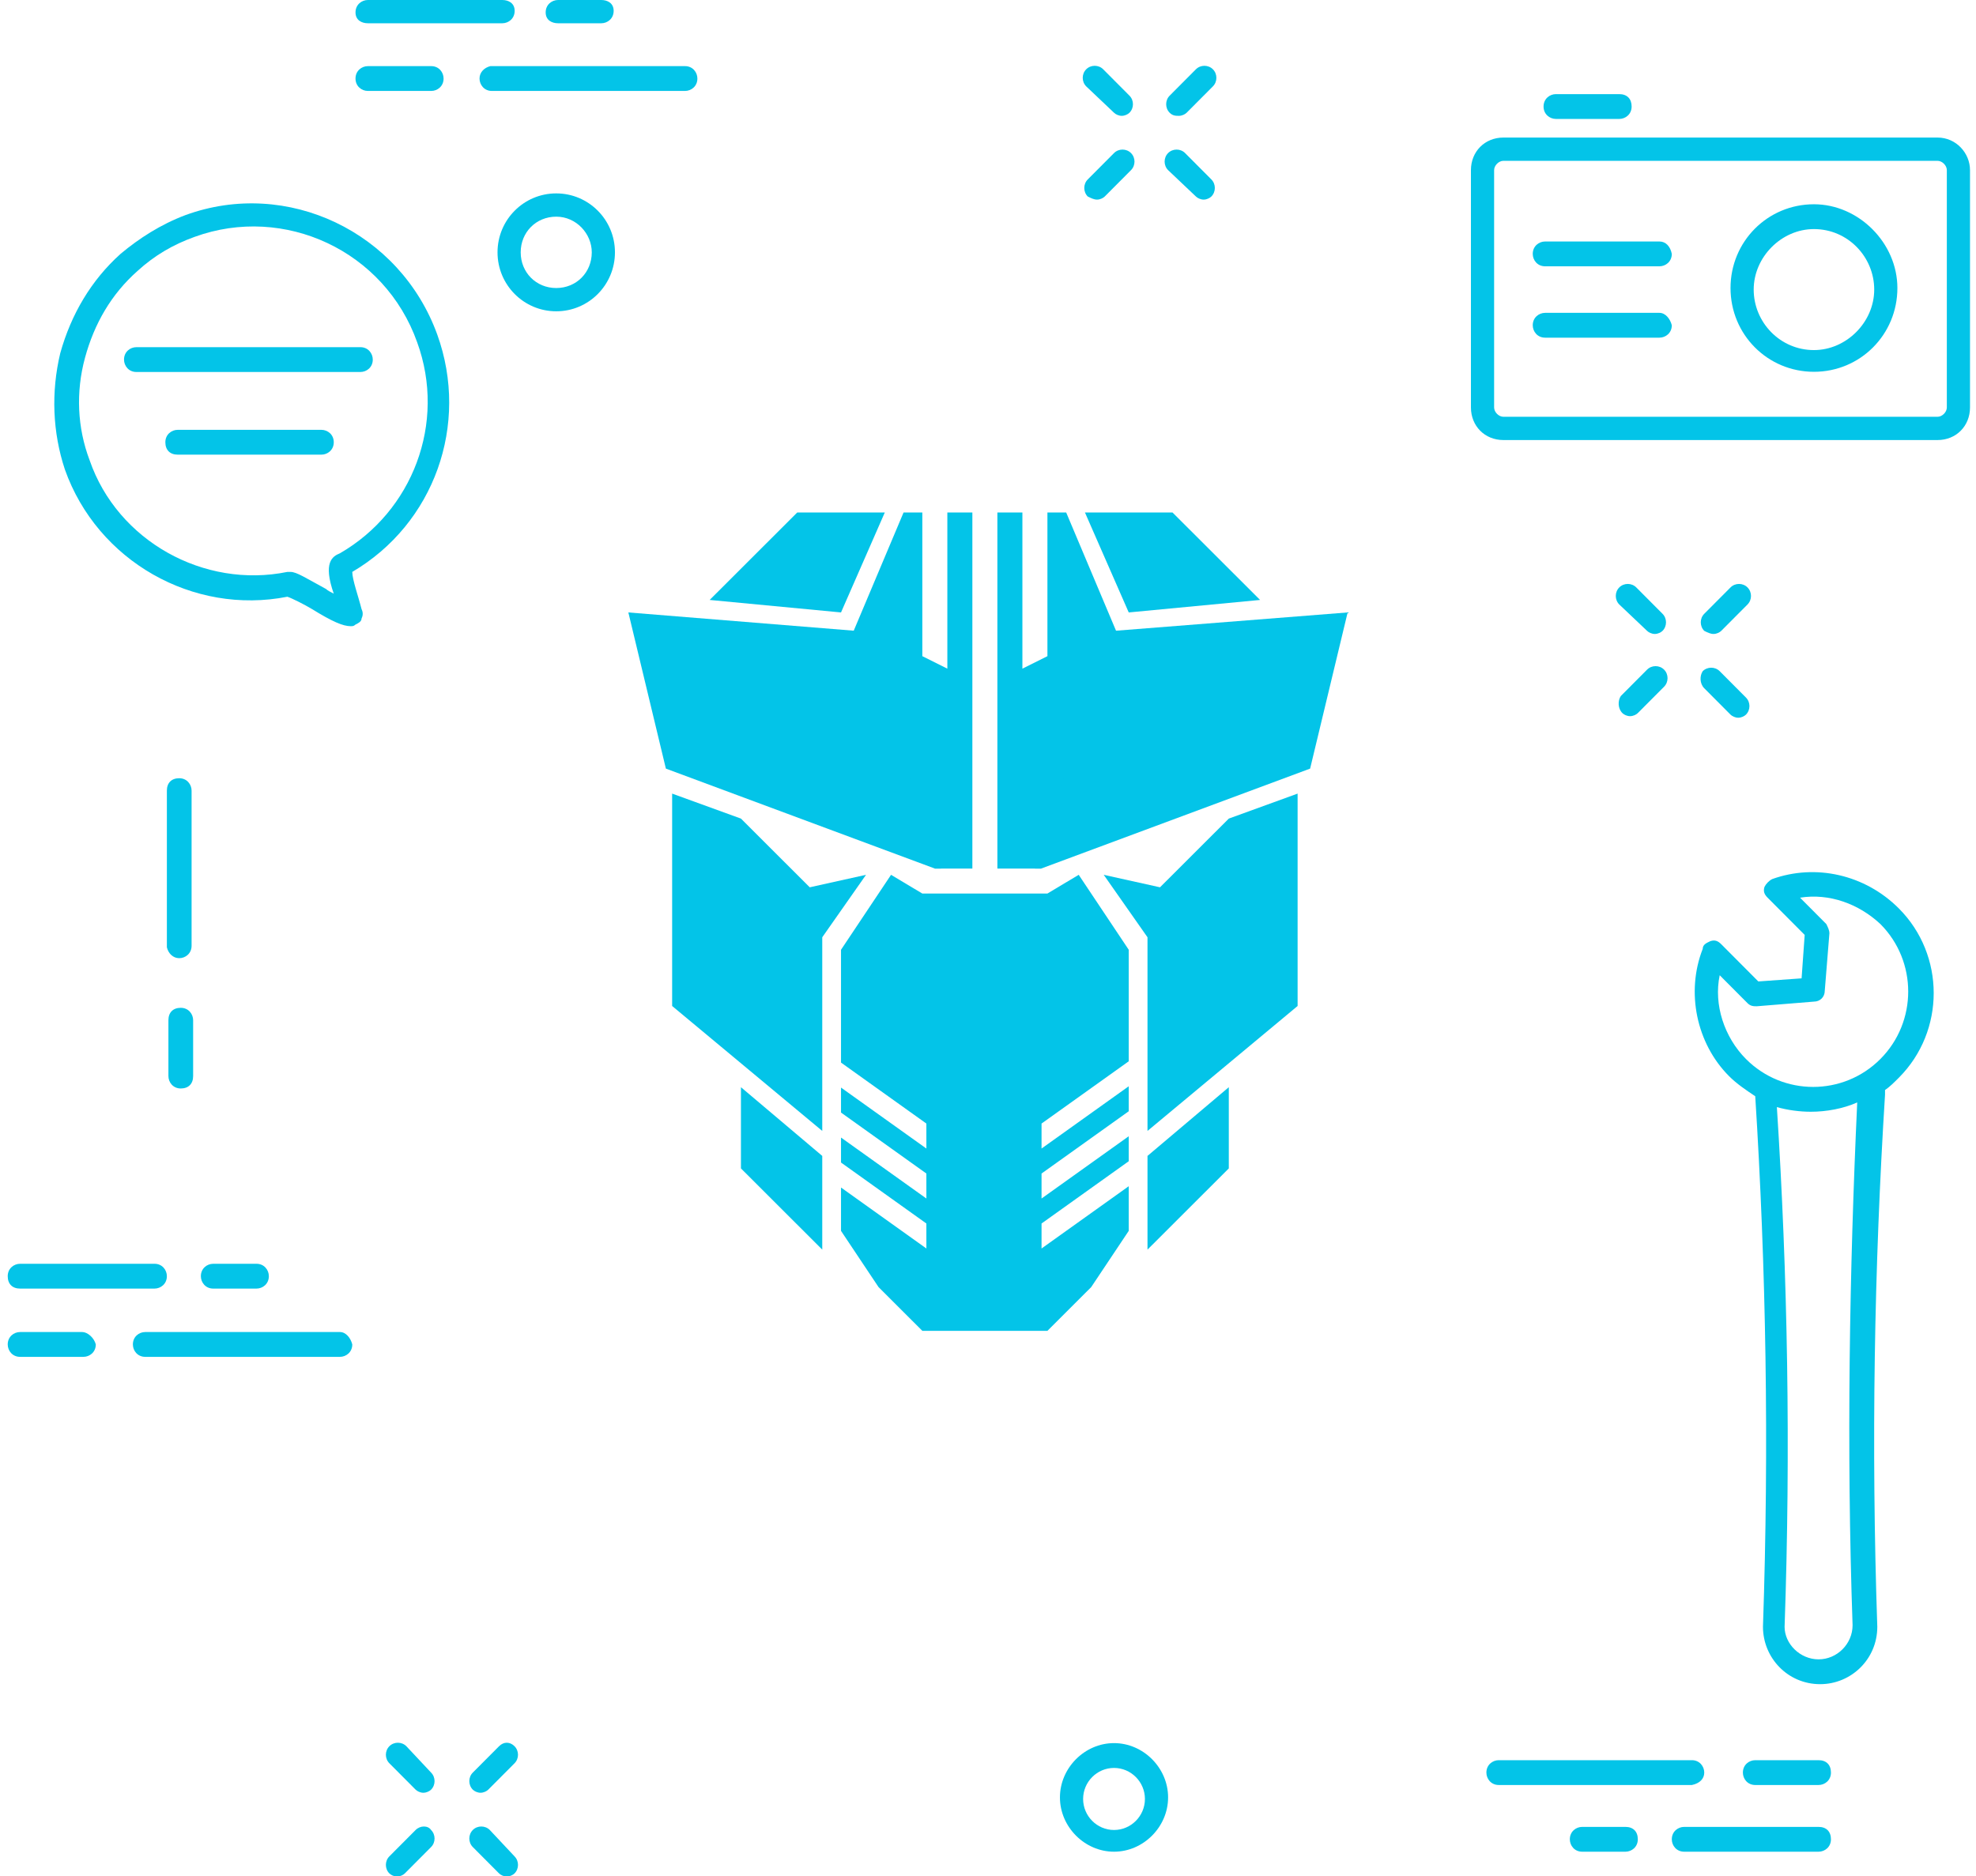 <?xml version="1.0" encoding="UTF-8"?>
<svg width="239px" height="227px" viewBox="0 0 239 227" version="1.1" xmlns="http://www.w3.org/2000/svg" xmlns:xlink="http://www.w3.org/1999/xlink">
    <!-- Generator: Sketch 63.1 (92452) - https://sketch.com -->
    <title>icon-pro.ff46cf3c</title>
    <desc>Created with Sketch.</desc>
    <g id="Page-1" stroke="none" stroke-width="1" fill="none" fill-rule="evenodd">
        <g id="icon-pro.ff46cf3c" fill="#03C4E8" fill-rule="nonzero">
            <g id="Group">
                <path d="M21.678,115.918 C22.426,115.918 23.173,115.355 23.173,114.417 L23.173,95.65 C23.173,94.899 22.613,94.148 21.678,94.148 C20.744,94.148 20.183,94.711 20.183,95.65 L20.183,114.604 C20.37,115.355 20.931,115.918 21.678,115.918 Z" id="Path"></path>
                <path d="M20.37,130.181 C20.37,130.931 20.931,131.682 21.865,131.682 C22.8,131.682 23.36,131.119 23.36,130.181 L23.36,123.425 C23.36,122.674 22.8,121.923 21.865,121.923 C20.931,121.923 20.37,122.486 20.37,123.425 L20.37,130.181 Z" id="Path"></path>
                <path d="M60.176,30.528 C60.176,34.469 63.353,37.66 67.278,37.66 C71.202,37.66 74.379,34.469 74.379,30.528 C74.379,26.587 71.202,23.397 67.278,23.397 C63.353,23.397 60.176,26.587 60.176,30.528 L60.176,30.528 Z M71.576,30.528 C71.576,32.968 69.707,34.845 67.278,34.845 C64.848,34.845 62.979,32.968 62.979,30.528 C62.979,28.089 64.848,26.212 67.278,26.212 C69.707,26.212 71.576,28.276 71.576,30.528 L71.576,30.528 Z" id="Shape"></path>
                <path d="M134.742,210.878 C131.192,210.878 128.201,213.881 128.201,217.447 C128.201,221.013 131.192,224.015 134.742,224.015 C138.293,224.015 141.283,221.013 141.283,217.447 C141.283,213.881 138.293,210.878 134.742,210.878 Z M134.742,221.388 C132.687,221.388 131.005,219.699 131.005,217.635 C131.005,215.57 132.687,213.881 134.742,213.881 C136.798,213.881 138.48,215.57 138.48,217.635 C138.48,219.699 136.798,221.388 134.742,221.388 Z" id="Shape"></path>
                <g id="Path">
                    <path d="M206.132,214.444 C206.132,213.694 205.571,212.943 204.636,212.943 L181.276,212.943 C180.529,212.943 179.781,213.506 179.781,214.444 C179.781,215.195 180.342,215.946 181.276,215.946 L204.636,215.946 C205.571,215.758 206.132,215.195 206.132,214.444 Z"></path>
                    <path d="M219.961,212.943 L212.299,212.943 C211.551,212.943 210.804,213.506 210.804,214.444 C210.804,215.195 211.364,215.946 212.299,215.946 L219.961,215.946 C220.708,215.946 221.456,215.383 221.456,214.444 C221.456,213.506 220.895,212.943 219.961,212.943 Z"></path>
                    <path d="M219.961,221.013 L203.702,221.013 C202.955,221.013 202.207,221.576 202.207,222.514 C202.207,223.265 202.768,224.015 203.702,224.015 L219.961,224.015 C220.708,224.015 221.456,223.452 221.456,222.514 C221.456,221.576 220.895,221.013 219.961,221.013 Z"></path>
                    <path d="M196.601,221.013 L191.368,221.013 C190.62,221.013 189.873,221.576 189.873,222.514 C189.873,223.265 190.433,224.015 191.368,224.015 L196.601,224.015 C197.348,224.015 198.096,223.452 198.096,222.514 C198.096,221.576 197.535,221.013 196.601,221.013 Z"></path>
                    <path d="M58,9.501 C58,10.252 58.561,11.003 59.495,11.003 L82.855,11.003 C83.603,11.003 84.35,10.44 84.35,9.501 C84.35,8.751 83.79,8 82.855,8 L59.308,8 C58.561,8.188 58,8.751 58,9.501 Z"></path>
                    <path d="M44.495,11.003 L52.157,11.003 C52.905,11.003 53.652,10.44 53.652,9.501 C53.652,8.751 53.092,8 52.157,8 L44.495,8 C43.748,8 43,8.563 43,9.501 C43,10.44 43.748,11.003 44.495,11.003 Z"></path>
                    <path d="M44.495,2.815 L60.754,2.815 C61.501,2.815 62.249,2.252 62.249,1.314 C62.249,0.375 61.501,2.22044605e-16 60.754,2.22044605e-16 L44.495,2.22044605e-16 C43.748,2.22044605e-16 43,0.563 43,1.501 C43,2.44 43.748,2.815 44.495,2.815 L44.495,2.815 Z"></path>
                    <path d="M67.495,2.815 L72.728,2.815 C73.475,2.815 74.223,2.252 74.223,1.314 C74.223,0.375 73.475,2.22044605e-16 72.728,2.22044605e-16 L67.495,2.22044605e-16 C66.748,2.22044605e-16 66,0.563 66,1.501 C66,2.44 66.748,2.815 67.495,2.815 Z"></path>
                    <path d="M41.114,161.146 L17.567,161.146 C16.819,161.146 16.072,161.709 16.072,162.647 C16.072,163.398 16.633,164.149 17.567,164.149 L41.114,164.149 C41.862,164.149 42.609,163.586 42.609,162.647 C42.422,161.897 41.862,161.146 41.114,161.146 Z"></path>
                    <path d="M9.905,161.146 L2.429,161.146 C1.682,161.146 0.934,161.709 0.934,162.647 C0.934,163.398 1.495,164.149 2.429,164.149 L10.092,164.149 C10.839,164.149 11.587,163.586 11.587,162.647 C11.4,161.897 10.652,161.146 9.905,161.146 Z"></path>
                    <path d="M2.429,155.891 L18.688,155.891 C19.436,155.891 20.183,155.328 20.183,154.39 C20.183,153.639 19.623,152.889 18.688,152.889 L2.429,152.889 C1.682,152.889 0.934,153.452 0.934,154.39 C0.934,155.328 1.495,155.891 2.429,155.891 Z"></path>
                    <path d="M31.023,155.891 C31.77,155.891 32.518,155.328 32.518,154.39 C32.518,153.639 31.957,152.889 31.023,152.889 L25.79,152.889 C25.042,152.889 24.295,153.452 24.295,154.39 C24.295,155.141 24.855,155.891 25.79,155.891 L31.023,155.891 Z"></path>
                </g>
                <g transform="translate(6, 7)">
                    <path d="M128.742,6.638 C128.929,6.826 129.303,7.014 129.677,7.014 C130.051,7.014 130.424,6.826 130.611,6.638 C131.172,6.075 131.172,5.137 130.611,4.574 L127.434,1.383 C126.874,0.82 125.939,0.82 125.378,1.383 C124.818,1.946 124.818,2.885 125.378,3.448 L128.742,6.638 Z" id="Path"></path>
                    <path d="M138.647,16.772 C138.834,16.96 139.208,17.148 139.582,17.148 C139.955,17.148 140.329,16.96 140.516,16.772 C141.077,16.209 141.077,15.271 140.516,14.708 L137.339,11.518 C136.778,10.955 135.844,10.955 135.283,11.518 C134.723,12.081 134.723,13.019 135.283,13.582 L138.647,16.772 Z" id="Path"></path>
                    <path d="M126.687,17.148 C127.06,17.148 127.434,16.96 127.621,16.772 L130.798,13.582 C131.359,13.019 131.359,12.081 130.798,11.518 C130.237,10.955 129.303,10.955 128.742,11.518 L125.565,14.708 C125.005,15.271 125.005,16.209 125.565,16.772 C125.939,16.96 126.313,17.148 126.687,17.148 L126.687,17.148 Z" id="Path"></path>
                    <path d="M136.591,7.014 C136.965,7.014 137.339,6.826 137.526,6.638 L140.703,3.448 C141.264,2.885 141.264,1.946 140.703,1.383 C140.142,0.82 139.208,0.82 138.647,1.383 L135.47,4.574 C134.91,5.137 134.91,6.075 135.47,6.638 C135.844,7.014 136.218,7.014 136.591,7.014 L136.591,7.014 Z" id="Path"></path>
                    <path d="M193.217,69.32 C193.404,69.507 193.778,69.695 194.151,69.695 C194.525,69.695 194.899,69.507 195.086,69.32 C195.646,68.757 195.646,67.818 195.086,67.255 L191.909,64.065 C191.348,63.502 190.414,63.502 189.853,64.065 C189.292,64.628 189.292,65.566 189.853,66.129 L193.217,69.32 Z" id="Path"></path>
                    <path d="M200.132,76.263 L203.309,79.454 C203.495,79.641 203.869,79.829 204.243,79.829 C204.617,79.829 204.99,79.641 205.177,79.454 C205.738,78.891 205.738,77.952 205.177,77.389 L202,74.199 C201.44,73.636 200.505,73.636 199.945,74.199 C199.571,74.762 199.571,75.7 200.132,76.263 Z" id="Path"></path>
                    <path d="M190.227,79.266 C190.414,79.454 190.787,79.641 191.161,79.641 C191.535,79.641 191.909,79.454 192.096,79.266 L195.273,76.076 C195.833,75.513 195.833,74.574 195.273,74.011 C194.712,73.448 193.778,73.448 193.217,74.011 L190.04,77.202 C189.666,77.765 189.666,78.703 190.227,79.266 Z" id="Path"></path>
                    <path d="M201.253,69.695 C201.627,69.695 202,69.507 202.187,69.32 L205.364,66.129 C205.925,65.566 205.925,64.628 205.364,64.065 C204.804,63.502 203.869,63.502 203.309,64.065 L200.132,67.255 C199.571,67.818 199.571,68.757 200.132,69.32 C200.505,69.507 200.879,69.695 201.253,69.695 L201.253,69.695 Z" id="Path"></path>
                    <path d="M43.15,204.254 C42.589,203.691 41.655,203.691 41.094,204.254 C40.534,204.817 40.534,205.755 41.094,206.318 L44.271,209.509 C44.458,209.696 44.832,209.884 45.206,209.884 C45.58,209.884 45.953,209.696 46.14,209.509 C46.701,208.946 46.701,208.007 46.14,207.444 L43.15,204.254 Z" id="Path"></path>
                    <path d="M53.242,214.388 C52.681,213.825 51.747,213.825 51.186,214.388 C50.625,214.951 50.625,215.889 51.186,216.452 L54.363,219.643 C54.55,219.83 54.924,220.018 55.298,220.018 C55.671,220.018 56.045,219.83 56.232,219.643 C56.793,219.08 56.793,218.141 56.232,217.578 L53.242,214.388 Z" id="Path"></path>
                    <path d="M44.271,214.388 L41.094,217.578 C40.534,218.141 40.534,219.08 41.094,219.643 C41.281,219.83 41.655,220.018 42.029,220.018 C42.403,220.018 42.776,219.83 42.963,219.643 L46.14,216.452 C46.701,215.889 46.701,214.951 46.14,214.388 C45.766,213.825 44.832,213.825 44.271,214.388 Z" id="Path"></path>
                    <path d="M54.363,204.254 L51.186,207.444 C50.625,208.007 50.625,208.946 51.186,209.509 C51.373,209.696 51.747,209.884 52.12,209.884 C52.494,209.884 52.868,209.696 53.055,209.509 L56.232,206.318 C56.793,205.755 56.793,204.817 56.232,204.254 C55.671,203.691 54.924,203.691 54.363,204.254 Z" id="Path"></path>
                    <path d="M36.609,62.188 C46.514,56.371 50.812,44.36 46.888,33.475 C42.403,21.089 28.76,14.52 16.426,19.024 C13.436,20.15 10.819,21.839 8.577,23.716 C5.026,26.906 2.597,31.035 1.288,35.727 C0.167,40.419 0.354,45.298 1.849,49.802 C5.774,60.875 17.36,67.443 28.76,65.191 C29.321,65.379 30.816,66.129 31.75,66.692 C34.18,68.194 35.488,68.757 36.422,68.757 C36.609,68.757 36.796,68.757 36.983,68.569 C37.357,68.381 37.731,68.194 37.731,67.818 C37.917,67.443 37.917,67.068 37.731,66.692 C37.357,65.191 36.609,63.127 36.609,62.188 Z M34.367,64.816 C33.993,64.628 33.619,64.44 33.432,64.253 C31.003,62.939 29.881,62.188 29.134,62.188 L28.76,62.188 C18.669,64.253 8.203,58.435 4.839,48.676 C3.344,44.735 3.157,40.419 4.279,36.29 C5.4,32.161 7.456,28.595 10.633,25.78 C12.688,23.904 14.931,22.59 17.547,21.652 C28.386,17.711 40.534,23.341 44.458,34.413 C48.009,44.172 43.898,54.869 35.114,59.936 C34.18,60.312 33.058,61.062 34.367,64.816 Z" id="Shape"></path>
                </g>
                <path d="M45.088,43.501 C45.088,42.751 44.527,42 43.593,42 L16.495,42 C15.748,42 15,42.563 15,43.501 C15,44.252 15.561,45.003 16.495,45.003 L43.593,45.003 C44.341,45.003 45.088,44.44 45.088,43.501 Z" id="Path"></path>
                <path d="M38.875,52 L21.495,52 C20.748,52 20,52.563 20,53.501 C20,54.44 20.561,55.003 21.495,55.003 L38.875,55.003 C39.623,55.003 40.37,54.44 40.37,53.501 C40.37,52.563 39.623,52 38.875,52 Z" id="Path"></path>
                <path d="M214.354,106.347 C213.981,106.534 213.607,106.91 213.42,107.285 C213.233,107.848 213.42,108.223 213.794,108.599 L218.279,113.103 L217.905,118.358 L212.672,118.733 L208.187,114.229 C207.813,113.854 207.44,113.666 206.879,113.854 C206.505,114.041 205.945,114.229 205.945,114.792 C203.889,120.047 205.197,126.24 209.122,130.181 C210.056,131.119 211.177,131.87 212.299,132.62 C213.607,153.264 213.981,174.846 213.233,196.803 C213.233,200.557 216.223,203.747 220.148,203.747 C223.885,203.747 227.062,200.744 227.062,196.803 C226.315,174.846 226.689,153.264 227.997,132.433 L227.997,131.87 C228.557,131.494 229.118,130.931 229.679,130.368 C235.285,124.738 235.285,115.543 229.679,109.912 C225.567,105.784 219.587,104.47 214.354,106.347 L214.354,106.347 Z M224.072,196.616 C224.072,198.868 222.203,200.744 219.961,200.744 C217.718,200.744 215.849,198.868 215.849,196.803 C216.597,175.409 216.223,154.202 214.915,133.934 C216.223,134.309 217.718,134.497 219.026,134.497 C220.895,134.497 222.951,134.122 224.633,133.371 C223.699,153.639 223.325,175.034 224.072,196.616 L224.072,196.616 Z M227.436,128.116 C222.951,132.62 215.663,132.62 211.177,128.116 C208.561,125.489 207.253,121.548 208,117.982 L211.364,121.36 C211.738,121.736 212.112,121.736 212.486,121.736 L219.4,121.173 C220.148,121.173 220.708,120.61 220.708,119.859 L221.269,112.915 C221.269,112.54 221.082,112.164 220.895,111.789 L217.718,108.599 C221.269,108.036 224.82,109.349 227.436,111.789 C231.921,116.293 231.921,123.612 227.436,128.116 L227.436,128.116 Z" id="Shape"></path>
                <path d="M234.351,16.641 L181.837,16.641 C179.594,16.641 177.912,18.33 177.912,20.582 L177.912,49.295 C177.912,51.547 179.594,53.236 181.837,53.236 L234.351,53.236 C236.593,53.236 238.275,51.547 238.275,49.295 L238.275,20.582 C238.275,18.518 236.593,16.641 234.351,16.641 Z M235.472,49.295 C235.472,49.858 234.911,50.421 234.351,50.421 L181.837,50.421 C181.276,50.421 180.716,49.858 180.716,49.295 L180.716,20.582 C180.716,20.019 181.276,19.456 181.837,19.456 L234.351,19.456 C234.911,19.456 235.472,20.019 235.472,20.582 L235.472,49.295 Z" id="Shape"></path>
                <path d="M219.4,24.711 C213.794,24.711 209.309,29.215 209.309,34.845 C209.309,40.475 213.794,44.979 219.4,44.979 C225.007,44.979 229.492,40.475 229.492,34.845 C229.492,29.402 224.82,24.711 219.4,24.711 L219.4,24.711 Z M219.4,42.352 C215.289,42.352 212.112,38.974 212.112,35.032 C212.112,31.091 215.476,27.713 219.4,27.713 C223.512,27.713 226.689,31.091 226.689,35.032 C226.689,38.974 223.325,42.352 219.4,42.352 Z" id="Shape"></path>
                <path d="M200.712,29.215 L186.883,29.215 C186.135,29.215 185.388,29.778 185.388,30.716 C185.388,31.467 185.948,32.217 186.883,32.217 L200.712,32.217 C201.459,32.217 202.207,31.654 202.207,30.716 C202.02,29.778 201.459,29.215 200.712,29.215 Z" id="Path"></path>
                <path d="M200.712,37.848 L186.883,37.848 C186.135,37.848 185.388,38.411 185.388,39.349 C185.388,40.1 185.948,40.85 186.883,40.85 L200.712,40.85 C201.459,40.85 202.207,40.287 202.207,39.349 C202.02,38.598 201.459,37.848 200.712,37.848 Z" id="Path"></path>
                <path d="M188.191,14.389 L195.853,14.389 C196.601,14.389 197.348,13.826 197.348,12.888 C197.348,11.949 196.787,11.386 195.853,11.386 L188.191,11.386 C187.443,11.386 186.696,11.949 186.696,12.888 C186.696,13.826 187.443,14.389 188.191,14.389 Z" id="Path"></path>
            </g>
            <g id="Group" transform="translate(76, 62)">
                <polygon id="Path" points="64.304 45.344 57.496 43.832 62.791 51.389 62.791 74.817 80.948 59.702 80.948 34.008 72.626 37.031"></polygon>
                <polygon id="Path" transform="translate(17.022, 54.412) scale(-1, 1) translate(-17.022, -54.412) " points="12.104 45.344 5.296 43.832 10.591 51.389 10.591 74.817 28.748 59.702 28.748 34.008 20.426 37.031"></polygon>
                <polygon id="Path" points="25.722 78.641 25.722 75.618 36.048 82.994 36.046 79.97 25.722 72.595 25.722 69.572 36.048 76.948 36.046 73.924 25.722 66.549 25.722 52.901 31.774 43.832 35.557 46.099 50.687 46.099 54.47 43.832 60.522 52.901 60.522 66.392 49.977 73.924 49.976 76.948 60.522 69.415 60.522 72.438 49.977 79.97 49.976 82.994 60.522 75.461 60.522 78.483 49.977 86.016 49.976 89.04 60.522 81.506 60.522 86.908 55.983 93.71 50.687 99 35.557 99 30.261 93.71 25.722 86.908 25.722 81.664 36.048 89.04 36.046 86.016"></polygon>
                <polygon id="Path" points="62.791 89.176 72.626 79.351 72.626 69.527 62.791 77.84"></polygon>
                <polygon id="Path" transform="translate(18.535, 79.351) scale(-1, 1) translate(-18.535, -79.351) " points="13.617 89.176 23.452 79.351 23.452 69.527 13.617 77.84"></polygon>
                <path d="M38.583,-3.55271368e-15 L41.609,-3.55271368e-15 L41.609,43.076 L37.07,43.076 L27.235,14.359 L33.287,-3.55271368e-15 L35.557,-3.55271368e-15 L35.557,17.382 L38.583,18.893 L38.583,-3.55271368e-15 Z M44.635,0 L47.661,0 L47.661,18.893 L50.687,17.382 L50.687,0 L52.957,0 L59.009,14.359 L49.93,43.076 L44.635,43.076 L44.635,0 Z" id="Shape"></path>
                <g id="Path">
                    <polygon points="37.07 43.076 4.539 30.985 0 12.092 27.991 14.359 37.826 43.076"></polygon>
                    <polygon transform="translate(68.087, 27.584) scale(-1, 1) translate(-68.087, -27.584) " points="86.243 43.076 53.713 30.985 49.174 12.092 77.922 14.359 87 43.076"></polygon>
                    <polygon points="60.522 12.092 76.409 10.58 65.817 1.77635684e-15 55.226 1.77635684e-15"></polygon>
                    <polygon transform="translate(20.426, 6.046) scale(-1, 1) translate(-20.426, -6.046) " points="15.13 12.092 31.017 10.58 20.426 1.77635684e-15 9.835 1.77635684e-15"></polygon>
                </g>
            </g>
        </g>
    </g>
</svg>
